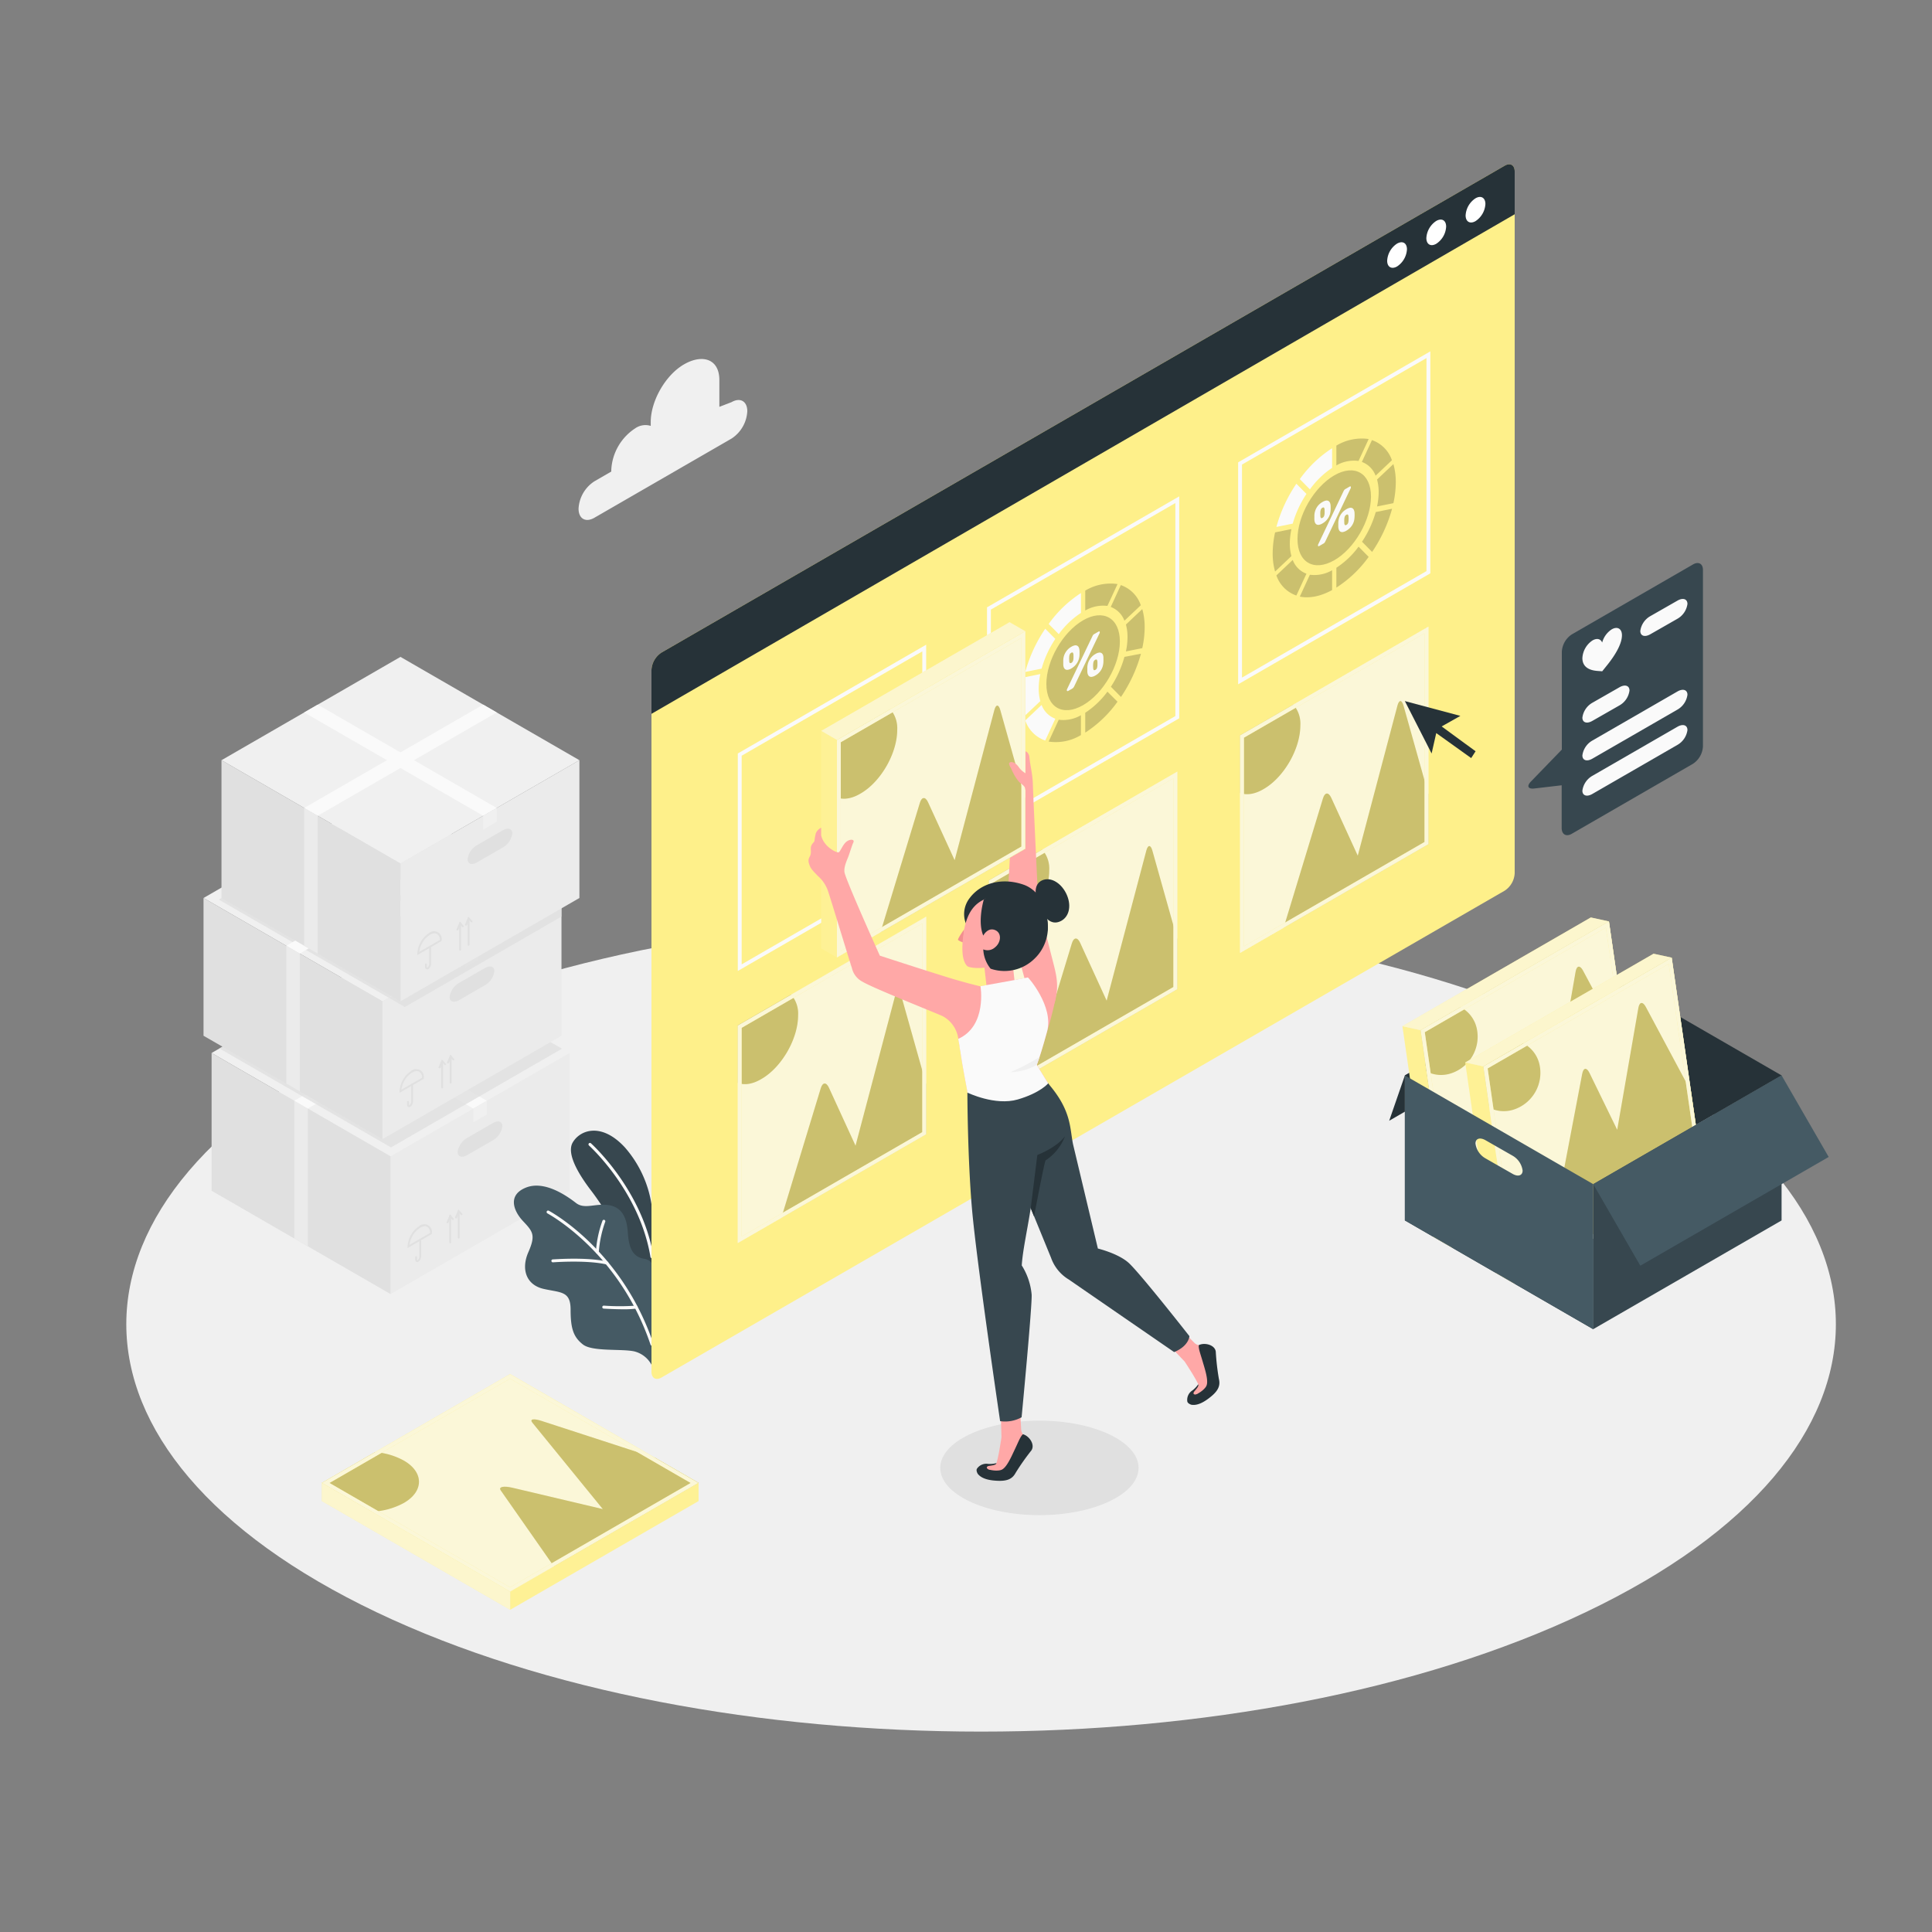 <svg xmlns="http://www.w3.org/2000/svg" viewBox="0 0 500 500">
    <rect x="0" y="0" width="500" height="500" fill="#808080" stroke="none"/>
    <g id="freepik--Floor--inject-1--inject-36">
        <path
            d="M97.48,417.26c86.39,41.17,226.46,41.17,312.85,0s86.39-107.93,0-149.11-226.46-41.17-312.85,0S11.09,376.08,97.48,417.26Z"
            style="fill:#f0f0f0"></path>
    </g>
    <g id="freepik--Shadow--inject-1--inject-36">
        <ellipse cx="269" cy="379.89" rx="25.66" ry="12.23" style="fill:#e0e0e0"></ellipse>
    </g>
    <g id="freepik--Boxes--inject-1--inject-36">
        <g id="freepik--boxes--inject-1--inject-36">
            <polygon points="147.39 272.51 101.08 245.77 54.76 272.51 101.08 299.25 147.39 272.51"
                style="fill:#f0f0f0"></polygon>
            <polygon points="101.08 334.91 147.39 308.17 147.39 272.51 101.08 299.25 101.08 334.91"
                style="fill:#ebebeb"></polygon>
            <path
                d="M108,326.64a.48.48,0,0,1-.26-.07.62.62,0,0,1-.28-.57v-.65a.24.24,0,0,1,.24-.24.23.23,0,0,1,.23.24V326c0,.1,0,.15,0,.16s.07,0,.16,0a1.44,1.44,0,0,0,.44-1.08v-4.22a.23.23,0,0,1,.23-.23.23.23,0,0,1,.24.23V325a1.84,1.84,0,0,1-.67,1.49A.82.82,0,0,1,108,326.64Z"
                style="fill:#e0e0e0"></path>
            <path
                d="M105.48,323v-.41a6.72,6.72,0,0,1,3-5.27,2,2,0,0,1,3.28,1.9v.13Zm4.46-5.63a2.34,2.34,0,0,0-1.18.37,6.23,6.23,0,0,0-2.78,4.42l5.34-3.08a1.77,1.77,0,0,0-.74-1.55A1.22,1.22,0,0,0,109.94,317.32Z"
                style="fill:#e0e0e0"></path>
            <path
                d="M116.51,321.77a.23.23,0,0,1-.23-.23v-6.82a.24.24,0,1,1,.47,0v6.82A.23.23,0,0,1,116.51,321.77Z"
                style="fill:#e0e0e0"></path>
            <path
                d="M115.82,316.56a.2.2,0,0,1-.1,0,.23.23,0,0,1-.12-.31l.85-2,.94,1.09a.24.24,0,0,1,0,.33.24.24,0,0,1-.34,0l-.45-.52-.54,1.26A.24.24,0,0,1,115.82,316.56Z"
                style="fill:#e0e0e0"></path>
            <path
                d="M118.71,320.52a.24.24,0,0,1-.24-.24v-6.81a.24.24,0,0,1,.48,0v6.81A.24.24,0,0,1,118.71,320.52Z"
                style="fill:#e0e0e0"></path>
            <path
                d="M118,315.31l-.1,0a.23.23,0,0,1-.12-.31l.84-2,1,1.08a.25.25,0,0,1,0,.34.25.25,0,0,1-.33,0l-.45-.52-.55,1.26A.22.22,0,0,1,118,315.31Z"
                style="fill:#e0e0e0"></path>
            <polygon points="101.08 334.91 54.76 308.17 54.76 272.51 101.08 299.25 101.08 334.91"
                style="fill:#e0e0e0"></polygon>
            <polygon points="76.17 320.53 79.66 322.55 79.66 286.89 76.17 284.87 76.17 320.53"
                style="fill:#ebebeb"></polygon>
            <path
                d="M127.56,290.65l-6.65,3.83a5,5,0,0,0-2.47,3.66c0,1.23,1.11,1.59,2.47.8l6.65-3.83a5,5,0,0,0,2.46-3.66C130,290.22,128.92,289.86,127.56,290.65Z"
                style="fill:#e0e0e0"></path>
            <polygon points="79.66 286.89 125.98 260.15 122.49 258.13 76.17 284.87 79.66 286.89"
                style="fill:#fafafa"></polygon>
            <polygon points="122.49 286.89 76.17 260.15 79.66 258.13 125.98 284.87 122.49 286.89"
                style="fill:#fafafa"></polygon>
            <g style="opacity:0.8;mix-blend-mode:multiply">
                <polygon points="56.78 271.34 101.19 296.95 145.45 271.4 101.08 245.77 56.78 271.34"
                    style="fill:#e0e0e0"></polygon>
            </g>
            <polygon points="122.49 290.47 122.49 286.89 125.98 284.87 125.98 288.45 122.49 290.47"
                style="fill:#f0f0f0"></polygon>
            <polygon points="145.31 232.4 98.99 205.66 52.67 232.4 98.99 259.14 145.31 232.4"
                style="fill:#f0f0f0"></polygon>
            <g style="opacity:0.8;mix-blend-mode:multiply">
                <polygon points="56.61 232.81 100.6 258.21 145.31 232.4 101.32 207 56.61 232.81"
                    style="fill:#e0e0e0"></polygon>
            </g>
            <polygon points="98.99 294.8 145.31 268.05 145.31 232.4 98.99 259.14 98.99 294.8"
                style="fill:#ebebeb"></polygon>
            <path
                d="M105.9,286.53a.59.59,0,0,1-.26-.07.62.62,0,0,1-.28-.57v-.65a.24.24,0,1,1,.47,0v.65c0,.1,0,.15,0,.16s.07,0,.15-.05a1.38,1.38,0,0,0,.44-1.07v-4.22a.24.24,0,0,1,.48,0v4.22a1.78,1.78,0,0,1-.68,1.48A.68.68,0,0,1,105.9,286.53Z"
                style="fill:#e0e0e0"></path>
            <path
                d="M103.4,282.83v-.41a6.72,6.72,0,0,1,3-5.26,2,2,0,0,1,3.27,1.89v.14Zm4.46-5.63a2.51,2.51,0,0,0-1.19.37A6.27,6.27,0,0,0,103.9,282l5.34-3.08a1.76,1.76,0,0,0-.74-1.55A1.25,1.25,0,0,0,107.86,277.2Z"
                style="fill:#e0e0e0"></path>
            <path
                d="M114.43,281.66a.24.24,0,0,1-.24-.24v-6.81a.24.24,0,1,1,.48,0v6.81A.24.24,0,0,1,114.43,281.66Z"
                style="fill:#e0e0e0"></path>
            <path
                d="M113.74,276.45l-.1,0a.23.23,0,0,1-.12-.31l.84-1.95,1,1.08a.25.25,0,0,1,0,.34.25.25,0,0,1-.33,0l-.45-.52-.55,1.26A.23.23,0,0,1,113.74,276.45Z"
                style="fill:#e0e0e0"></path>
            <path
                d="M116.63,280.41a.24.24,0,0,1-.24-.24v-6.82a.24.24,0,0,1,.48,0v6.82A.24.24,0,0,1,116.63,280.41Z"
                style="fill:#e0e0e0"></path>
            <path
                d="M115.93,275.2l-.09,0a.25.25,0,0,1-.13-.32l.85-1.95.94,1.09a.24.24,0,0,1,0,.34.25.25,0,0,1-.34,0l-.44-.52-.55,1.26A.25.25,0,0,1,115.93,275.2Z"
                style="fill:#e0e0e0"></path>
            <polygon points="98.99 294.8 52.67 268.05 52.67 232.4 98.99 259.14 98.99 294.8"
                style="fill:#e0e0e0"></polygon>
            <polygon points="74.09 280.42 77.58 282.43 77.58 246.78 74.09 244.76 74.09 280.42"
                style="fill:#ebebeb"></polygon>
            <path
                d="M125.47,250.54l-6.64,3.83a5,5,0,0,0-2.47,3.66c0,1.23,1.11,1.59,2.47.8l6.64-3.84a4.91,4.91,0,0,0,2.47-3.65C127.94,250.11,126.84,249.75,125.47,250.54Z"
                style="fill:#e0e0e0"></path>
            <polygon points="77.58 246.78 123.9 220.04 120.41 218.02 74.09 244.76 77.58 246.78"
                style="fill:#fafafa"></polygon>
            <polygon points="120.41 246.78 74.09 220.04 77.58 218.02 123.9 244.76 120.41 246.78"
                style="fill:#fafafa"></polygon>
            <polygon points="120.41 250.36 120.41 246.78 123.9 244.76 123.9 248.34 120.41 250.36"
                style="fill:#f0f0f0"></polygon>
            <g style="opacity:0.8;mix-blend-mode:multiply">
                <polygon points="100.6 258.21 104.77 260.62 145.31 237.21 145.31 232.4 100.6 258.21"
                    style="fill:#e0e0e0"></polygon>
            </g>
            <polygon points="149.95 196.74 103.64 170 57.32 196.74 103.64 223.48 149.95 196.74"
                style="fill:#f0f0f0"></polygon>
            <polygon points="103.64 259.14 149.95 232.4 149.95 196.74 103.64 223.48 103.64 259.14"
                style="fill:#ebebeb"></polygon>
            <path
                d="M110.54,250.87a.43.43,0,0,1-.25-.07.61.61,0,0,1-.29-.57v-.65a.24.24,0,0,1,.48,0v.65c0,.1,0,.15,0,.16s.07,0,.16,0a1.38,1.38,0,0,0,.44-1.07v-4.22a.24.24,0,1,1,.47,0v4.22a1.82,1.82,0,0,1-.67,1.48A.82.82,0,0,1,110.54,250.87Z"
                style="fill:#e0e0e0"></path>
            <path
                d="M108,247.18v-.41a6.75,6.75,0,0,1,3-5.27,2,2,0,0,1,3.28,1.9v.13Zm4.46-5.63a2.34,2.34,0,0,0-1.18.37,6.26,6.26,0,0,0-2.78,4.42l5.34-3.08a1.79,1.79,0,0,0-.73-1.55A1.28,1.28,0,0,0,112.5,241.55Z"
                style="fill:#e0e0e0"></path>
            <path
                d="M119.07,246a.23.23,0,0,1-.23-.24V239a.24.24,0,1,1,.47,0v6.82A.24.24,0,0,1,119.07,246Z"
                style="fill:#e0e0e0"></path>
            <path
                d="M118.38,240.79a.15.15,0,0,1-.09,0,.23.23,0,0,1-.13-.31l.85-2,.94,1.09a.23.23,0,0,1,0,.33.24.24,0,0,1-.34,0l-.45-.52-.54,1.26A.24.24,0,0,1,118.38,240.79Z"
                style="fill:#e0e0e0"></path>
            <path
                d="M121.27,244.75a.23.23,0,0,1-.24-.23V237.7a.24.24,0,0,1,.48,0v6.82A.23.23,0,0,1,121.27,244.75Z"
                style="fill:#e0e0e0"></path>
            <path
                d="M120.58,239.54l-.1,0a.23.23,0,0,1-.12-.31l.84-2,1,1.08a.25.25,0,0,1,0,.34.23.23,0,0,1-.33,0l-.45-.52-.55,1.26A.22.22,0,0,1,120.58,239.54Z"
                style="fill:#e0e0e0"></path>
            <polygon points="103.64 259.14 57.32 232.4 57.32 196.74 103.64 223.48 103.64 259.14"
                style="fill:#e0e0e0"></polygon>
            <polygon points="78.73 244.76 82.22 246.78 82.22 211.12 78.73 209.1 78.73 244.76"
                style="fill:#ebebeb"></polygon>
            <path
                d="M130.12,214.88l-6.65,3.84a4.92,4.92,0,0,0-2.46,3.65c0,1.23,1.1,1.59,2.46.8l6.65-3.83a5,5,0,0,0,2.47-3.66C132.59,214.45,131.48,214.09,130.12,214.88Z"
                style="fill:#e0e0e0"></path>
            <polygon points="82.22 211.12 128.54 184.38 125.05 182.36 78.73 209.1 82.22 211.12"
                style="fill:#fafafa"></polygon>
            <polygon points="125.05 211.12 78.73 184.38 82.22 182.36 128.54 209.1 125.05 211.12"
                style="fill:#fafafa"></polygon>
            <polygon points="125.05 214.7 125.05 211.12 128.54 209.1 128.54 212.68 125.05 214.7"
                style="fill:#f0f0f0"></polygon>
        </g>
    </g>
    <g id="freepik--Window--inject-1--inject-36">
        <g id="freepik--plants--inject-1--inject-36">
            <path
                d="M168.72,328.1V312.46a29.25,29.25,0,0,0-7-15.51c-6.18-6.69-11.72-4.42-13.52-1.24s2.3,9.2,4.92,12.6c3.15,4.08,15.58,23,15.58,31.53Z"
                style="fill:#37474f"></path>
            <path
                d="M168.72,325.63a.39.39,0,0,1-.38-.32c-2.82-17.05-15.8-28.75-15.93-28.87a.39.39,0,0,1,0-.54.38.38,0,0,1,.54,0c.14.11,13.31,12,16.18,29.31a.39.39,0,0,1-.32.44Z"
                style="fill:#fafafa"></path>
            <path
                d="M168.72,328.1s.62-1.88-2.15-2.36-3.83-2.78-4.08-6.64-1.43-6.63-4.9-7.2-6.26,1.18-8.51-.56-8.08-5.93-12.94-4-3.26,6.06-.73,8.74,3.25,3.6,1.32,8-.53,8.46,3.94,9.48,7,.5,7,5.39.74,7.08,3.19,9,10.14,1.06,13.34,1.8a7,7,0,0,1,4.49,3.6Z"
                style="fill:#455a64"></path>
            <path
                d="M168.72,348.27a.38.38,0,0,1-.36-.26c-8.13-24.12-26.52-33.87-26.71-34a.39.39,0,0,1,.36-.69c.18.1,18.84,10,27.07,34.41a.37.37,0,0,1-.24.48A.25.25,0,0,1,168.72,348.27Z"
                style="fill:#fafafa"></path>
            <path
                d="M157.06,327.24H157c-5.31-1.21-13.8-.55-13.89-.55a.38.38,0,0,1-.41-.35.37.37,0,0,1,.35-.41c.36,0,8.7-.67,14.12.57a.38.38,0,0,1-.09.75Z"
                style="fill:#fafafa"></path>
            <path
                d="M161.39,338.84c-2.43,0-5-.16-5.16-.17a.39.39,0,0,1-.36-.41.38.38,0,0,1,.41-.36,59.12,59.12,0,0,0,8.3,0,.38.38,0,0,1,.43.32.38.38,0,0,1-.32.44A23.67,23.67,0,0,1,161.39,338.84Z"
                style="fill:#fafafa"></path>
            <path
                d="M154.57,324.41h0a.39.39,0,0,1-.36-.41,29.09,29.09,0,0,1,1.71-8.08.38.38,0,0,1,.49-.21.37.37,0,0,1,.22.49,29.3,29.3,0,0,0-1.66,7.85A.38.38,0,0,1,154.57,324.41Z"
                style="fill:#fafafa"></path>
        </g>
        <g id="freepik--window--inject-1--inject-36">
            <path
                d="M168.6,173.36V355c0,1.66,1.16,2.33,2.6,1.5l218.22-126A5.74,5.74,0,0,0,392,226V44.38c0-1.66-1.16-2.33-2.59-1.5l-218.22,126A5.74,5.74,0,0,0,168.6,173.36Z"
                style="fill:#FEF08A"></path>
            <path
                d="M389.42,42.88l-218.22,126a5.74,5.74,0,0,0-2.6,4.5v11.36L392,55.45V44.38C392,42.72,390.85,42.05,389.42,42.88Z"
                style="fill:#263238"></path>
            <path
                d="M361.55,63.05A5.63,5.63,0,0,0,359,67.48c0,1.63,1.14,2.29,2.56,1.48a5.69,5.69,0,0,0,2.56-4.44C364.11,62.89,363,62.23,361.55,63.05Z"
                style="fill:#fff"></path>
            <path
                d="M371.7,57.18a5.67,5.67,0,0,0-2.56,4.43c0,1.64,1.15,2.3,2.56,1.48a5.63,5.63,0,0,0,2.56-4.43C374.26,57,373.12,56.37,371.7,57.18Z"
                style="fill:#fff"></path>
            <path
                d="M381.86,51.32a5.67,5.67,0,0,0-2.56,4.43c0,1.63,1.15,2.3,2.56,1.48a5.67,5.67,0,0,0,2.56-4.43C384.42,51.16,383.27,50.5,381.86,51.32Z"
                style="fill:#fff"></path>
        </g>
        <path
            d="M238.69,168.58v54l-46.75,27v-54l46.75-27m1-1.73L190.94,195v56.29l48.75-28.15V166.85Z"
            style="fill:#fafafa"></path>
        <g id="freepik--images--inject-1--inject-36">
            <path d="M255.44,214.62V157.18l49.74-28.72V185.9Zm1-56.86v55.13l47.74-27.57V130.19Z"
                style="fill:#fafafa"></path>
            <path
                d="M286.6,156.81l2.62-5.66a12.76,12.76,0,0,0-8.36,1.7V158A9.24,9.24,0,0,1,286.6,156.81Z"
                style="fill:#FEF08A"></path>
            <path d="M291,160.64l4.24-4a8.37,8.37,0,0,0-5.17-5.22l-2.61,5.66A6,6,0,0,1,291,160.64Z"
                style="fill:#FEF08A"></path>
            <path
                d="M274,186.27l-2.61,5.65a12.58,12.58,0,0,0,8.35-1.68V185.1A9.08,9.08,0,0,1,274,186.27Z"
                style="fill:#FEF08A"></path>
            <path
                d="M287.5,177.73l2.61,2.64a38,38,0,0,0,5.17-11.19L291,170A27.28,27.28,0,0,1,287.5,177.73Z"
                style="fill:#FEF08A"></path>
            <path
                d="M280.86,184.46v5.14a30.77,30.77,0,0,0,8.35-8L286.6,179A22.24,22.24,0,0,1,280.86,184.46Z"
                style="fill:#FEF08A"></path>
            <path
                d="M295.62,157.63l-4.23,4a12.31,12.31,0,0,1,.41,3.24,18.5,18.5,0,0,1-.41,3.72l4.23-.85a25.7,25.7,0,0,0,.62-5.43A16.9,16.9,0,0,0,295.62,157.63Z"
                style="fill:#FEF08A"></path>
            <g style="opacity:0.2">
                <path
                    d="M286.6,156.81l2.62-5.66a12.76,12.76,0,0,0-8.36,1.7V158A9.24,9.24,0,0,1,286.6,156.81Z"></path>
                <path
                    d="M291,160.64l4.24-4a8.37,8.37,0,0,0-5.17-5.22l-2.61,5.66A6,6,0,0,1,291,160.64Z"></path>
                <path
                    d="M274,186.27l-2.61,5.65a12.58,12.58,0,0,0,8.35-1.68V185.1A9.08,9.08,0,0,1,274,186.27Z"></path>
                <path
                    d="M287.5,177.73l2.61,2.64a38,38,0,0,0,5.17-11.19L291,170A27.28,27.28,0,0,1,287.5,177.73Z"></path>
                <path
                    d="M280.86,184.46v5.14a30.77,30.77,0,0,0,8.35-8L286.6,179A22.24,22.24,0,0,1,280.86,184.46Z"></path>
                <path
                    d="M295.62,157.63l-4.23,4a12.31,12.31,0,0,1,.41,3.24,18.5,18.5,0,0,1-.41,3.72l4.23-.85a25.7,25.7,0,0,0,.62-5.43A16.9,16.9,0,0,0,295.62,157.63Z"></path>
            </g>
            <path
                d="M279.75,158.62v-5.14a30.62,30.62,0,0,0-8.35,8l2.61,2.64A22.06,22.06,0,0,1,279.75,158.62Z"
                style="fill:#fafafa"></path>
            <path
                d="M273.12,165.35l-2.61-2.64a37.66,37.66,0,0,0-5.17,11.18l4.23-.85A27.06,27.06,0,0,1,273.12,165.35Z"
                style="fill:#fafafa"></path>
            <path
                d="M268.81,178.17a18.61,18.61,0,0,1,.42-3.72l-4.23.86a25.69,25.69,0,0,0-.62,5.42,17,17,0,0,0,.62,4.72l4.23-4A12.37,12.37,0,0,1,268.81,178.17Z"
                style="fill:#fafafa"></path>
            <path
                d="M269.57,182.44l-4.23,4a8.33,8.33,0,0,0,5.17,5.21l2.61-5.65A6,6,0,0,1,269.57,182.44Z"
                style="fill:#fafafa"></path>
            <path
                d="M270.8,177c0-6.07,4.26-13.44,9.51-16.47s9.51-.58,9.51,5.49-4.26,13.44-9.51,16.47S270.8,183.09,270.8,177Z"
                style="fill:#FEF08A"></path>
            <path
                d="M270.8,177c0-6.07,4.26-13.44,9.51-16.47s9.51-.58,9.51,5.49-4.26,13.44-9.51,16.47S270.8,183.09,270.8,177Z"
                style="opacity:0.2"></path>
            <path
                d="M279.37,168.41a11.41,11.41,0,0,1,0,1.17,4.39,4.39,0,0,1-.16.95,3.48,3.48,0,0,1-.39.92,4.19,4.19,0,0,1-1.55,1.54,2.5,2.5,0,0,1-.91.35.94.94,0,0,1-.64-.1,1,1,0,0,1-.39-.47,2.31,2.31,0,0,1-.16-.76q0-.3,0-.57c0-.18,0-.38,0-.61a4.6,4.6,0,0,1,.16-1,4,4,0,0,1,.39-.91,4.21,4.21,0,0,1,.64-.85,4.27,4.27,0,0,1,.91-.69,2.67,2.67,0,0,1,.91-.36,1,1,0,0,1,.64.11,1,1,0,0,1,.39.47A2.6,2.6,0,0,1,279.37,168.41Zm3.34-3.75a1.69,1.69,0,0,1,.19-.33.89.89,0,0,1,.29-.24l1.1-.63a.24.24,0,0,1,.23-.05c.06,0,.09.08.09.17a.31.31,0,0,1,0,.08.56.56,0,0,1,0,.12L278,177.63a2,2,0,0,1-.2.32,1,1,0,0,1-.28.25l-1.1.63a.27.27,0,0,1-.23,0c-.06,0-.09-.08-.09-.17s0-.05,0-.09,0-.07,0-.11Zm-6,6.37a1,1,0,0,0,.14.53c.07.09.21.07.41,0a.92.92,0,0,0,.4-.43,2.08,2.08,0,0,0,.15-.69,8.68,8.68,0,0,0,0-1,.94.94,0,0,0-.15-.52c-.07-.09-.21-.08-.4,0a.89.89,0,0,0-.41.43,2.1,2.1,0,0,0-.14.69A5.68,5.68,0,0,0,276.72,171Zm8.85-.8a11.61,11.61,0,0,1,0,1.18,5.11,5.11,0,0,1-.15.94,4,4,0,0,1-1,1.76,4,4,0,0,1-.91.7,2.5,2.5,0,0,1-.91.35.89.89,0,0,1-.64-.1,1,1,0,0,1-.39-.47,2.31,2.31,0,0,1-.16-.76c0-.2,0-.39,0-.56s0-.39,0-.62a4.4,4.4,0,0,1,.16-.94,4.1,4.1,0,0,1,.39-.92,3.9,3.9,0,0,1,.64-.84,4,4,0,0,1,.91-.7,2.5,2.5,0,0,1,.91-.35.89.89,0,0,1,.64.1,1,1,0,0,1,.39.47A2.31,2.31,0,0,1,285.57,170.23Zm-2.65,2.63a1.05,1.05,0,0,0,.14.52c.08.09.21.08.41,0a.94.94,0,0,0,.41-.43,2.39,2.39,0,0,0,.14-.69,8.68,8.68,0,0,0,0-1,1.05,1.05,0,0,0-.14-.52c-.08-.09-.21-.08-.41,0a.94.94,0,0,0-.41.43,2.39,2.39,0,0,0-.14.69A5.79,5.79,0,0,0,282.92,172.86Z"
                style="fill:#fafafa"></path>
            <path d="M320.43,177.1V119.65l49.74-28.72v57.45Zm1-56.87v55.13l47.74-27.56V92.67Z"
                style="fill:#fafafa"></path>
            <path
                d="M344.75,121.09V116a30.62,30.62,0,0,0-8.36,8l2.62,2.65A22,22,0,0,1,344.75,121.09Z"
                style="fill:#fafafa"></path>
            <path
                d="M338.11,127.83l-2.61-2.64a37.54,37.54,0,0,0-5.17,11.18l4.23-.86A27.41,27.41,0,0,1,338.11,127.83Z"
                style="fill:#fafafa"></path>
            <path
                d="M351.59,119.29l2.62-5.67a12.76,12.76,0,0,0-8.36,1.7v5.13A9.11,9.11,0,0,1,351.59,119.29Z"
                style="fill:#FEF08A"></path>
            <path d="M356,123.11l4.23-4a8.35,8.35,0,0,0-5.17-5.21l-2.61,5.65A6,6,0,0,1,356,123.11Z"
                style="fill:#FEF08A"></path>
            <path
                d="M339,148.74l-2.61,5.66c2.4.49,5.27,0,8.36-1.69v-5.13A9.11,9.11,0,0,1,339,148.74Z"
                style="fill:#FEF08A"></path>
            <path
                d="M360.61,120.1l-4.23,4a12.37,12.37,0,0,1,.42,3.25,18.61,18.61,0,0,1-.42,3.72l4.23-.85a25.78,25.78,0,0,0,.62-5.43A17,17,0,0,0,360.61,120.1Z"
                style="fill:#FEF08A"></path>
            <path
                d="M352.49,140.2l2.61,2.64a37.66,37.66,0,0,0,5.17-11.18l-4.23.86A27.41,27.41,0,0,1,352.49,140.2Z"
                style="fill:#FEF08A"></path>
            <path
                d="M333.8,140.65a18.53,18.53,0,0,1,.42-3.72l-4.23.85a25.78,25.78,0,0,0-.62,5.43,16.9,16.9,0,0,0,.62,4.71l4.23-4A12.43,12.43,0,0,1,333.8,140.65Z"
                style="fill:#FEF08A"></path>
            <path
                d="M334.56,144.91l-4.23,4a8.35,8.35,0,0,0,5.17,5.21l2.61-5.65A6,6,0,0,1,334.56,144.91Z"
                style="fill:#FEF08A"></path>
            <path
                d="M345.85,146.94v5.13a30.62,30.62,0,0,0,8.36-7.95l-2.61-2.65A22.15,22.15,0,0,1,345.85,146.94Z"
                style="fill:#FEF08A"></path>
            <g style="opacity:0.2">
                <path
                    d="M351.59,119.29l2.62-5.67a12.76,12.76,0,0,0-8.36,1.7v5.13A9.11,9.11,0,0,1,351.59,119.29Z"></path>
                <path
                    d="M356,123.11l4.23-4a8.35,8.35,0,0,0-5.17-5.21l-2.61,5.65A6,6,0,0,1,356,123.11Z"></path>
                <path
                    d="M339,148.74l-2.61,5.66c2.4.49,5.27,0,8.36-1.69v-5.13A9.11,9.11,0,0,1,339,148.74Z"></path>
                <path
                    d="M360.61,120.1l-4.23,4a12.37,12.37,0,0,1,.42,3.25,18.61,18.61,0,0,1-.42,3.72l4.23-.85a25.78,25.78,0,0,0,.62-5.43A17,17,0,0,0,360.61,120.1Z"></path>
                <path
                    d="M352.49,140.2l2.61,2.64a37.66,37.66,0,0,0,5.17-11.18l-4.23.86A27.41,27.41,0,0,1,352.49,140.2Z"></path>
                <path
                    d="M333.8,140.65a18.53,18.53,0,0,1,.42-3.72l-4.23.85a25.78,25.78,0,0,0-.62,5.43,16.9,16.9,0,0,0,.62,4.71l4.23-4A12.43,12.43,0,0,1,333.8,140.65Z"></path>
                <path
                    d="M334.56,144.91l-4.23,4a8.35,8.35,0,0,0,5.17,5.21l2.61-5.65A6,6,0,0,1,334.56,144.91Z"></path>
                <path
                    d="M345.85,146.94v5.13a30.62,30.62,0,0,0,8.36-7.95l-2.61-2.65A22.15,22.15,0,0,1,345.85,146.94Z"></path>
            </g>
            <path
                d="M335.79,139.5c0-6.06,4.26-13.43,9.51-16.47s9.51-.57,9.51,5.49S350.55,142,345.3,145,335.79,145.57,335.79,139.5Z"
                style="fill:#FEF08A"></path>
            <path
                d="M335.79,139.5c0-6.06,4.26-13.43,9.51-16.47s9.51-.57,9.51,5.49S350.55,142,345.3,145,335.79,145.57,335.79,139.5Z"
                style="opacity:0.2"></path>
            <path
                d="M344.36,130.89a11.41,11.41,0,0,1,0,1.17,5.21,5.21,0,0,1-.15.95,4.23,4.23,0,0,1-.39.91,4.36,4.36,0,0,1-.65.85,4.27,4.27,0,0,1-.91.69,2.75,2.75,0,0,1-.91.36,1,1,0,0,1-.64-.1,1,1,0,0,1-.39-.47,2.38,2.38,0,0,1-.16-.77,5.4,5.4,0,0,1,0-.56c0-.18,0-.38,0-.61a4.49,4.49,0,0,1,.16-.95,4.3,4.3,0,0,1,.39-.92,3.9,3.9,0,0,1,.64-.84,4.27,4.27,0,0,1,.91-.69,2.75,2.75,0,0,1,.91-.36,1,1,0,0,1,.64.1,1,1,0,0,1,.39.47A2.38,2.38,0,0,1,344.36,130.89Zm3.34-3.75a2.41,2.41,0,0,1,.19-.33,1,1,0,0,1,.29-.24l1.1-.64a.31.31,0,0,1,.23-.05c.06,0,.09.08.09.18s0,0,0,.08a.61.61,0,0,1,0,.12l-6.6,13.84a2.41,2.41,0,0,1-.19.33.89.89,0,0,1-.29.24l-1.1.64a.3.3,0,0,1-.23.05c-.06,0-.09-.08-.09-.18a.31.31,0,0,1,0-.08.56.56,0,0,1,0-.12Zm-6,6.37a1,1,0,0,0,.14.52c.08.09.21.08.41,0a1,1,0,0,0,.41-.44,2.32,2.32,0,0,0,.14-.68,8.67,8.67,0,0,0,0-1,1,1,0,0,0-.14-.52c-.08-.09-.21-.08-.41,0a1,1,0,0,0-.41.44,2.32,2.32,0,0,0-.14.68A8.67,8.67,0,0,0,341.71,133.51Zm8.85-.8a7.62,7.62,0,0,1,0,1.17,5.08,5.08,0,0,1-.15,1,4.53,4.53,0,0,1-.39.92,4,4,0,0,1-.65.84,4.66,4.66,0,0,1-.91.7,2.62,2.62,0,0,1-.91.35.94.94,0,0,1-.64-.1,1,1,0,0,1-.39-.47,2.68,2.68,0,0,1-.16-.76c0-.2,0-.39,0-.57s0-.38,0-.61a5.24,5.24,0,0,1,.16-.95,4.3,4.3,0,0,1,.39-.92,4.45,4.45,0,0,1,.64-.84,4.54,4.54,0,0,1,.91-.69,2.75,2.75,0,0,1,.91-.36,1,1,0,0,1,.64.1,1,1,0,0,1,.39.47A2.44,2.44,0,0,1,350.56,132.71Zm-2.65,2.62a1,1,0,0,0,.14.52c.08.09.22.08.41,0a.91.91,0,0,0,.41-.44,2,2,0,0,0,.14-.68,5.79,5.79,0,0,0,0-1,.93.93,0,0,0-.14-.52c-.08-.09-.21-.08-.41,0a1,1,0,0,0-.41.44,2.39,2.39,0,0,0-.14.68A8.67,8.67,0,0,0,347.91,135.33Z"
                style="fill:#fafafa"></path>
            <polygon points="190.94 265.37 190.94 321.66 239.69 293.51 239.69 237.23 190.94 265.37"
                style="fill:#FEF08A"></polygon>
            <polygon points="190.94 265.37 190.94 321.66 239.69 293.51 239.69 237.23 190.94 265.37"
                style="fill:#fafafa;opacity:0.7"></polygon>
            <path
                d="M190.94,280.25c1.65.64,3.78.38,6.1-1,5.25-3,9.51-10.41,9.51-16.47a7.48,7.48,0,0,0-1.83-5.4l-13.78,7.95Z"
                style="fill:#FEF08A"></path>
            <path
                d="M212.41,281.64c.48-1.58,1.43-1.65,2.12-.14l6.88,15,10.25-38.81c.43-1.6,1.14-1.61,1.58,0l6.45,22.91v12.92l-37.47,21.64Z"
                style="fill:#FEF08A"></path>
            <g style="opacity:0.2">
                <path
                    d="M190.94,280.25c1.65.64,3.78.38,6.1-1,5.25-3,9.51-10.41,9.51-16.47a7.48,7.48,0,0,0-1.83-5.4l-13.78,7.95Z"></path>
                <path
                    d="M212.41,281.64c.48-1.58,1.43-1.65,2.12-.14l6.88,15,10.25-38.81c.43-1.6,1.14-1.61,1.58,0l6.45,22.91v12.92l-37.47,21.64Z"></path>
            </g>
            <path
                d="M238.69,239v54l-46.75,27V266l46.75-27m1-1.73-48.75,28.14v56.29l48.75-28.15V237.23Z"
                style="fill:#FEF08A"></path>
            <path
                d="M238.69,239v54l-46.75,27V266l46.75-27m1-1.73-48.75,28.14v56.29l48.75-28.15V237.23Z"
                style="fill:#fafafa;opacity:0.7"></path>
            <polygon points="255.94 227.85 255.94 284.13 304.68 255.99 304.68 199.71 255.94 227.85"
                style="fill:#FEF08A"></polygon>
            <polygon points="255.94 227.85 255.94 284.13 304.68 255.99 304.68 199.71 255.94 227.85"
                style="fill:#fafafa;opacity:0.7"></polygon>
            <path
                d="M255.94,242.73c1.65.64,3.77.37,6.09-1,5.25-3,9.51-10.41,9.51-16.48a7.47,7.47,0,0,0-1.83-5.39l-13.77,7.95Z"
                style="fill:#FEF08A"></path>
            <path
                d="M277.4,244.12c.49-1.59,1.44-1.65,2.13-.15l6.87,15,10.26-38.81c.42-1.6,1.13-1.61,1.58,0l6.44,22.9V256l-37.47,21.63Z"
                style="fill:#FEF08A"></path>
            <g style="opacity:0.2">
                <path
                    d="M255.94,242.73c1.65.64,3.77.37,6.09-1,5.25-3,9.51-10.41,9.51-16.48a7.47,7.47,0,0,0-1.83-5.39l-13.77,7.95Z"></path>
                <path
                    d="M277.4,244.12c.49-1.59,1.44-1.65,2.13-.15l6.87,15,10.26-38.81c.42-1.6,1.13-1.61,1.58,0l6.44,22.9V256l-37.47,21.63Z"></path>
            </g>
            <path
                d="M303.68,201.44v54l-46.74,27v-54l46.74-27m1-1.74-48.74,28.15v56.28L304.68,256V199.7Z"
                style="fill:#FEF08A"></path>
            <path
                d="M303.68,201.44v54l-46.74,27v-54l46.74-27m1-1.74-48.74,28.15v56.28L304.68,256V199.7Z"
                style="fill:#fafafa;opacity:0.7"></path>
            <polygon points="320.93 190.32 320.93 246.61 369.67 218.47 369.67 162.18 320.93 190.32"
                style="fill:#FEF08A"></polygon>
            <polygon points="320.93 190.32 320.93 246.61 369.67 218.47 369.67 162.18 320.93 190.32"
                style="fill:#fafafa;opacity:0.7"></polygon>
            <path
                d="M320.93,205.21c1.65.64,3.77.37,6.09-1,5.25-3,9.51-10.4,9.51-16.47a7.5,7.5,0,0,0-1.83-5.4l-13.77,7.95Z"
                style="fill:#FEF08A"></path>
            <path
                d="M342.39,206.59c.49-1.58,1.44-1.64,2.13-.14l6.87,15,10.26-38.82c.42-1.6,1.13-1.6,1.58,0l6.44,22.91v12.93L332.2,240.1Z"
                style="fill:#FEF08A"></path>
            <g style="opacity:0.2">
                <path
                    d="M320.93,205.21c1.65.64,3.77.37,6.09-1,5.25-3,9.51-10.4,9.51-16.47a7.5,7.5,0,0,0-1.83-5.4l-13.77,7.95Z"></path>
                <path
                    d="M342.39,206.59c.49-1.58,1.44-1.64,2.13-.14l6.87,15,10.26-38.82c.42-1.6,1.13-1.6,1.58,0l6.44,22.91v12.93L332.2,240.1Z"></path>
            </g>
            <path
                d="M368.67,163.91v54l-46.74,27v-54l46.74-27m1-1.73-48.74,28.14v56.29l48.74-28.14V162.18Z"
                style="fill:#FEF08A"></path>
            <path
                d="M368.67,163.91v54l-46.74,27v-54l46.74-27m1-1.73-48.74,28.14v56.29l48.74-28.14V162.18Z"
                style="fill:#fafafa;opacity:0.7"></path>
        </g>
        <g id="freepik--seleccion--inject-1--inject-36">
            <polygon
                points="363.58 181.44 377.94 185.27 373.1 188 381.88 194.43 380.74 196.19 371.7 189.72 370.5 195 363.58 181.44"
                style="fill:#263238"></polygon>
        </g>
    </g>
    <g id="freepik--speech-bubble--inject-1--inject-36">
        <g id="freepik--coments--inject-1--inject-36">
            <path
                d="M438.16,146.07l-31.36,18.1a5.74,5.74,0,0,0-2.6,4.5V194l-8,8.26c-1.15,1.19-.75,2,.89,1.8l7.07-.83v11.06c0,1.65,1.16,2.33,2.6,1.5l31.36-18.11a5.73,5.73,0,0,0,2.6-4.5V147.57C440.76,145.91,439.6,145.24,438.16,146.07Z"
                style="fill:#37474f"></path>
            <path
                d="M414.65,173.73l-1.32-.1c-1.74-.14-3.81-.83-3.81-3.32a5.86,5.86,0,0,1,2.64-4.58c1.14-.65,2.11-.38,2.48.56a5.91,5.91,0,0,1,2.48-3.42c1.46-.84,2.64-.16,2.64,1.53,0,2.44-2.06,5.53-3.79,7.69Z"
                style="fill:#fafafa"></path>
            <path
                d="M427.11,159.45l7-4c1.43-.83,2.6-.45,2.6.85a5.22,5.22,0,0,1-2.6,3.84l-7,4c-1.44.83-2.6.45-2.6-.85A5.19,5.19,0,0,1,427.11,159.45Z"
                style="fill:#fafafa"></path>
            <path
                d="M412.11,181.87l7-4c1.44-.83,2.6-.45,2.6.84a5.19,5.19,0,0,1-2.6,3.85l-7,4c-1.43.83-2.59.45-2.59-.84A5.21,5.21,0,0,1,412.11,181.87Z"
                style="fill:#fafafa"></path>
            <path
                d="M412.11,191.65l22-12.69c1.43-.83,2.6-.45,2.6.84a5.22,5.22,0,0,1-2.6,3.85l-22,12.69c-1.43.83-2.59.45-2.59-.84A5.21,5.21,0,0,1,412.11,191.65Z"
                style="fill:#fafafa"></path>
            <path
                d="M412.11,200.78l22-12.69c1.43-.83,2.6-.45,2.6.85a5.22,5.22,0,0,1-2.6,3.84l-22,12.69c-1.43.83-2.59.45-2.59-.84A5.21,5.21,0,0,1,412.11,200.78Z"
                style="fill:#fafafa"></path>
        </g>
    </g>
    <g id="freepik--Picture--inject-1--inject-36">
        <g id="freepik--image--inject-1--inject-36">
            <polygon points="83.3 383.78 132.04 411.92 180.79 383.78 132.04 355.63 83.3 383.78"
                style="fill:#FEF08A"></polygon>
            <polygon points="83.3 383.78 132.04 411.92 180.79 383.78 132.04 355.63 83.3 383.78"
                style="fill:#fafafa;opacity:0.7"></polygon>
            <path
                d="M96.19,391.22a18.83,18.83,0,0,0,8.3-2.24c5.25-3,5.25-8,0-11a18.17,18.17,0,0,0-7.42-2.17L83.3,383.78Z"
                style="fill:#FEF08A"></path>
            <path
                d="M129.59,385.72c-.65-.94.72-1.24,3.06-.69L156,390.55l-18.23-22.37c-.75-.92.3-1.13,2.36-.46l29.51,9.6,11.19,6.46-37.47,21.63Z"
                style="fill:#FEF08A"></path>
            <g style="opacity:0.2">
                <path
                    d="M96.19,391.22a18.83,18.83,0,0,0,8.3-2.24c5.25-3,5.25-8,0-11a18.17,18.17,0,0,0-7.42-2.17L83.3,383.78Z"></path>
                <path
                    d="M129.59,385.72c-.65-.94.72-1.24,3.06-.69L156,390.55l-18.23-22.37c-.75-.92.3-1.13,2.36-.46l29.51,9.6,11.19,6.46-37.47,21.63Z"></path>
            </g>
            <path
                d="M132,356.79l46.75,27-46.75,27-46.74-27,46.74-27m0-1.15L83.3,383.78,132,411.92l48.75-28.14L132,355.64Z"
                style="fill:#FEF08A"></path>
            <path
                d="M132,356.79l46.75,27-46.75,27-46.74-27,46.74-27m0-1.15L83.3,383.78,132,411.92l48.75-28.14L132,355.64Z"
                style="fill:#fafafa;opacity:0.7"></path>
            <polygon points="83.3 383.78 83.3 388.47 132.04 416.61 132.04 411.92 83.3 383.78"
                style="fill:#FEF08A"></polygon>
            <polygon points="83.3 383.78 83.3 388.47 132.04 416.61 132.04 411.92 83.3 383.78"
                style="fill:#fafafa;opacity:0.6"></polygon>
            <polygon points="180.79 383.78 132.04 411.92 132.04 416.61 180.79 388.47 180.79 383.78"
                style="fill:#FEF08A"></polygon>
            <polygon points="180.79 383.78 132.04 411.92 132.04 416.61 180.79 388.47 180.79 383.78"
                style="fill:#fafafa;opacity:0.1"></polygon>
        </g>
    </g>
    <g id="freepik--Box--inject-1--inject-36">
        <g id="freepik--open-box--inject-1--inject-36">
            <polygon points="461.07 278.32 412.32 250.18 363.58 278.32 412.32 306.46 461.07 278.32"
                style="fill:#263238"></polygon>
            <polygon points="412.32 250.18 363.58 278.32 363.58 315.84 412.32 343.99 412.32 250.18"
                style="fill:#263238"></polygon>
            <polygon points="375.77 322.88 367.65 266.6 416.39 238.46 424.52 294.74 375.77 322.88"
                style="fill:#FEF08A"></polygon>
            <polygon points="375.77 322.88 367.65 266.6 416.39 238.46 424.52 294.74 375.77 322.88"
                style="fill:#fafafa;opacity:0.7"></polygon>
            <polygon points="367.65 266.6 362.95 265.58 370.81 320.02 375.77 322.88 367.65 266.6"
                style="fill:#FEF08A"></polygon>
            <polygon points="367.65 266.6 362.95 265.58 370.81 320.02 375.77 322.88 367.65 266.6"
                style="fill:#fafafa;opacity:0.1"></polygon>
            <polygon points="411.7 237.44 416.39 238.46 367.65 266.6 362.95 265.58 411.7 237.44"
                style="fill:#FEF08A"></polygon>
            <polygon points="411.7 237.44 416.39 238.46 367.65 266.6 362.95 265.58 411.7 237.44"
                style="fill:#fafafa;opacity:0.6"></polygon>
            <path
                d="M382.19,266.18a8.19,8.19,0,0,0-4.21-5.54l-10.33,6,1.54,10.66a8.27,8.27,0,0,0,6.38.47A10,10,0,0,0,382.19,266.18Z"
                style="fill:#FEF08A"></path>
            <path
                d="M382.19,266.18a8.19,8.19,0,0,0-4.21-5.54l-10.33,6,1.54,10.66a8.27,8.27,0,0,0,6.38.47A10,10,0,0,0,382.19,266.18Z"
                style="opacity:0.2"></path>
            <path
                d="M393.22,268.53c.31-1.63,1.15-1.74,1.88-.25L402.28,283l5.48-31.51c.28-1.63,1.14-1.77,1.92-.31l11.71,21.89,3.13,21.65L383.9,318.19C383.82,317.75,391.11,279.55,393.22,268.53Z"
                style="fill:#FEF08A"></path>
            <path
                d="M393.22,268.53c.31-1.63,1.15-1.74,1.88-.25L402.28,283l5.48-31.51c.28-1.63,1.14-1.77,1.92-.31l11.71,21.89,3.13,21.65L383.9,318.19C383.82,317.75,391.11,279.55,393.22,268.53Z"
                style="opacity:0.2"></path>
            <path
                d="M415.61,240.06l7.82,54.15-46.88,27.07-7.82-54.15,46.88-27.07m.78-1.6L367.65,266.6l8.12,56.28,48.75-28.14-8.13-56.28Z"
                style="fill:#FEF08A"></path>
            <path
                d="M415.61,240.06l7.82,54.15-46.88,27.07-7.82-54.15,46.88-27.07m.78-1.6L367.65,266.6l8.12,56.28,48.75-28.14-8.13-56.28Z"
                style="fill:#fafafa;opacity:0.7"></path>
            <polygon points="392.02 332.26 383.89 275.98 432.64 247.84 440.76 304.12 392.02 332.26"
                style="fill:#FEF08A"></polygon>
            <polygon points="392.02 332.26 383.89 275.98 432.64 247.84 440.76 304.12 392.02 332.26"
                style="fill:#fafafa;opacity:0.7"></polygon>
            <polygon points="383.89 275.98 379.2 274.96 387.06 329.4 392.02 332.26 383.89 275.98"
                style="fill:#FEF08A"></polygon>
            <polygon points="383.89 275.98 379.2 274.96 387.06 329.4 392.02 332.26 383.89 275.98"
                style="fill:#fafafa;opacity:0.1"></polygon>
            <polygon points="427.94 246.82 432.64 247.84 383.89 275.98 379.2 274.96 427.94 246.82"
                style="fill:#FEF08A"></polygon>
            <polygon points="427.94 246.82 432.64 247.84 383.89 275.98 379.2 274.96 427.94 246.82"
                style="fill:#fafafa;opacity:0.6"></polygon>
            <path
                d="M398.43,275.56a8.18,8.18,0,0,0-4.21-5.55l-10.33,6,1.54,10.66a8.27,8.27,0,0,0,6.38.47A10,10,0,0,0,398.43,275.56Z"
                style="fill:#FEF08A"></path>
            <path
                d="M398.43,275.56a8.18,8.18,0,0,0-4.21-5.55l-10.33,6,1.54,10.66a8.27,8.27,0,0,0,6.38.47A10,10,0,0,0,398.43,275.56Z"
                style="opacity:0.2"></path>
            <path
                d="M409.47,277.91c.31-1.63,1.15-1.74,1.88-.25l7.18,14.73,5.47-31.5c.28-1.64,1.15-1.77,1.93-.31l11.71,21.89,3.12,21.65-40.62,23.45C400.06,327.13,407.36,288.93,409.47,277.91Z"
                style="fill:#FEF08A"></path>
            <path
                d="M409.47,277.91c.31-1.63,1.15-1.74,1.88-.25l7.18,14.73,5.47-31.5c.28-1.64,1.15-1.77,1.93-.31l11.71,21.89,3.12,21.65-40.62,23.45C400.06,327.13,407.36,288.93,409.47,277.91Z"
                style="opacity:0.2"></path>
            <path
                d="M431.86,249.44l7.82,54.15L392.8,330.66,385,276.51l46.88-27.07m.78-1.6L383.89,276,392,332.26l48.74-28.14-8.12-56.28Z"
                style="fill:#FEF08A"></path>
            <path
                d="M431.86,249.44l7.82,54.15L392.8,330.66,385,276.51l46.88-27.07m.78-1.6L383.89,276,392,332.26l48.74-28.14-8.12-56.28Z"
                style="fill:#fafafa;opacity:0.7"></path>
            <polygon points="412.32 343.99 461.07 315.85 461.07 278.32 412.32 306.46 412.32 343.99"
                style="fill:#37474f"></polygon>
            <path
                d="M412.33,306.46l-48.75-28.14v37.52L412.33,344Zm-20.88-2.67-7-4a5.19,5.19,0,0,1-2.6-3.85c0-1.3,1.16-1.67,2.6-.85l7,4a5.22,5.22,0,0,1,2.6,3.85C394.05,304.24,392.88,304.62,391.45,303.79Z"
                style="fill:#455a64"></path>
            <rect x="414.65" y="290.76" width="56.29" height="24.37"
                transform="translate(-92.15 261.98) rotate(-30)" style="fill:#455a64"></rect>
            <polygon points="363.58 287.7 359.52 290.05 363.58 278.32 363.58 287.7"
                style="fill:#263238"></polygon>
        </g>
    </g>
    <g id="freepik--Cloud--inject-1--inject-36">
        <g id="freepik--cloud--inject-1--inject-36">
            <path
                d="M189.31,104.08l-3.14,1.21V98.36c0-5.49-4.39-6.81-9.15-4.06h0c-4.76,2.74-8.61,9.43-8.61,14.92v1a4.62,4.62,0,0,0-4,.62h0a13.68,13.68,0,0,0-6.21,10.74v.46l-4.38,2.53a9,9,0,0,0-4.09,7.07c0,2.61,1.83,3.66,4.09,2.36l35.49-20.49a9,9,0,0,0,4.09-7.08C193.4,103.84,191.57,102.78,189.31,104.08Z"
                style="fill:#f0f0f0"></path>
        </g>
    </g>
    <g id="freepik--Character--inject-1--inject-36">
        <g id="freepik--Girl--inject-1--inject-36">
            <path
                d="M259.18,371.93l-.18-6.05,5-.86.29,5.16c.24,1.2,1.09,1.59,1.31,2.27s-3.42,7.6-5.46,9.13-5.36-.43-5.68-1.16,2.73-.19,3.23-1.25C258.37,377.75,259.18,371.93,259.18,371.93Z"
                style="fill:#ffa8a7"></path>
            <path
                d="M264.74,371.18c-.66.55-1.16,1.94-2.07,3.84s-2.2,5-3.61,5.41c-1.64.52-4.86-.42-2.81-.58.45,0,1.24-.2,1.45-.68a2.75,2.75,0,0,0,.19-.52,6.35,6.35,0,0,1-2.18.2,2.93,2.93,0,0,0-2.86,1.23c-.34.51.21,1.37.21,1.37.63.77,1.8,1.54,4.5,1.74s4.3-.19,5.27-2a59.9,59.9,0,0,1,4.1-5.83C267.94,373.81,266.31,371.59,264.74,371.18Z"
                style="fill:#263238"></path>
            <path
                d="M257.86,378.76c-.16.41-1.35.54-1.94.62s-.88.63.08.94C257.66,380.49,258.48,378.73,257.86,378.76Z"
                style="fill:#ffa8a7"></path>
            <path
                d="M306.59,352.37,302.43,348l3.18-4,3.64,3.67c1,.74,1.88.47,2.49.83s2.49,8,2,10.46-4.29,3.23-5,2.89,1.92-1.95,1.59-3.07C309.84,357.26,306.59,352.37,306.59,352.37Z"
                style="fill:#ffa8a7"></path>
            <path
                d="M310.25,348.12c-.13.85.41,2.22,1,4.24s1.66,5.19.89,6.45c-.88,1.47-3.91,2.91-2.48,1.43.31-.33.79-1,.63-1.47a3,3,0,0,0-.2-.52,6.48,6.48,0,0,1-1.51,1.6,2.88,2.88,0,0,0-1.31,2.81c.08.61,1.06.89,1.06.89,1,.16,2.37-.05,4.52-1.68s3.09-3,2.6-5a62.17,62.17,0,0,1-.81-7.08C314.39,348,311.69,347.38,310.25,348.12Z"
                style="fill:#263238"></path>
            <path
                d="M310.13,358.35c.15.42-.66,1.3-1.05,1.76s-.24,1.05.69.64C311.13,359.78,310.57,357.92,310.13,358.35Z"
                style="fill:#ffa8a7"></path>
            <path
                d="M272.89,259.72c1.33-4.62.49-7.43-.53-11.43-1.88-7.32-3.66-14.67-3.66-14.67s-1.33-27.88-1.39-30.42c-.07-3-.65-4.68-.9-7.22-.14-1.44-1.17-1.59-1.07-1.54v5.64a30.74,30.74,0,0,1-2.61-2.63c-.94-1.13-1.89-1-2.19-.43s1.25,1.68,2,3.15a39.48,39.48,0,0,0,2.81,4.23v15.24l-4,2.32-.78,14.56,6.22,22.65Z"
                style="fill:#ffa8a7"></path>
            <polygon points="254.74 250.15 255.6 257.73 263.07 258.59 261.99 248.53 254.74 250.15"
                style="fill:#ffa8a7"></polygon>
            <polygon points="216.59 191.5 216.59 247.78 265.34 219.64 265.34 163.35 216.59 191.5"
                style="fill:#FEF08A"></polygon>
            <polygon points="216.59 191.5 216.59 247.78 265.34 219.64 265.34 163.35 216.59 191.5"
                style="fill:#fafafa;opacity:0.7"></polygon>
            <path
                d="M216.59,206.38c1.65.64,3.78.37,6.1-1,5.25-3,9.51-10.41,9.51-16.48a7.52,7.52,0,0,0-1.83-5.4l-13.78,8Z"
                style="fill:#FEF08A"></path>
            <path
                d="M216.59,206.38c1.65.64,3.78.37,6.1-1,5.25-3,9.51-10.41,9.51-16.48a7.52,7.52,0,0,0-1.83-5.4l-13.78,8Z"
                style="opacity:0.2"></path>
            <path
                d="M238.06,207.77c.48-1.59,1.43-1.65,2.12-.15l6.88,15,10.26-38.81c.42-1.6,1.13-1.61,1.57,0l6.45,22.91v12.93l-37.47,21.63Z"
                style="fill:#FEF08A"></path>
            <path
                d="M238.06,207.77c.48-1.59,1.43-1.65,2.12-.15l6.88,15,10.26-38.81c.42-1.6,1.13-1.61,1.57,0l6.45,22.91v12.93l-37.47,21.63Z"
                style="opacity:0.2"></path>
            <path
                d="M264.34,165.09v54l-46.75,27v-54l46.75-27m1-1.74L216.59,191.5v56.28l48.75-28.14V163.35Z"
                style="fill:#FEF08A"></path>
            <path
                d="M264.34,165.09v54l-46.75,27v-54l46.75-27m1-1.74L216.59,191.5v56.28l48.75-28.14V163.35Z"
                style="fill:#fafafa;opacity:0.7"></path>
            <polygon points="216.59 247.78 212.53 245.44 212.53 189.15 216.59 191.5 216.59 247.78"
                style="fill:#FEF08A"></polygon>
            <polygon points="216.59 247.78 212.53 245.44 212.53 189.15 216.59 191.5 216.59 247.78"
                style="fill:#fafafa;opacity:0.1"></polygon>
            <polygon points="212.53 189.15 261.27 161.01 265.34 163.35 216.59 191.5 212.53 189.15"
                style="fill:#FEF08A"></polygon>
            <polygon points="212.53 189.15 261.27 161.01 265.34 163.35 216.59 191.5 212.53 189.15"
                style="fill:#fafafa;opacity:0.6"></polygon>
            <path
                d="M272.89,259.72c-.13.65-.43,1.93-1,4.09-1.1,4-2.76,9.67-3.47,11.56,0,.08-.06.15-.09.21l2.95,4.8s-2,2.45-7.86,4.16-13-1.76-13-1.76-1.51-7.92-1.79-10.14c0-.13,0-.33-.08-.56-.06-.47-.12-.89-.21-1.28,0,0,0-.07,0-.11-.11-.48-.19-1.12-.33-1.83A7.83,7.83,0,0,0,244,263c-.83-.45-18.06-7.27-20.78-8.93a5.33,5.33,0,0,1-2.76-3.59c-.38-1.05-5.62-18.35-6.24-20.07a9,9,0,0,0-2.56-3.71c-1.36-1.46-1.84-1.79-2.26-3.1s.11-1.63.32-2.28c.29-.9,0-1.53.16-2.21.25-.85.77-1.07.9-1.45a13.07,13.07,0,0,1,.35-2,2.89,2.89,0,0,1,1.38-1.45v2c.75,3.07,4.12,4.58,4.55,4.36s1.06-2,2-2.74,2.24-.67,1.76.26c-.27.54-.89,2.55-1.21,3.44s-1.27,2.76-1.06,4.19c.27,1.91,9.15,21.6,9.15,21.6s9.65,3.16,17.31,5.54c4.75,1.48,8.66,2.39,8.66,2.39l2.37-.42.89-.16,11.54-2.12.42-.08a4.37,4.37,0,0,1,1.14,0,3.94,3.94,0,0,1,2.44,2.08A7.57,7.57,0,0,1,272.89,259.72Z"
                style="fill:#ffa8a7"></path>
            <path
                d="M256.17,286.81s14.52,35.46,15.84,38.7a10.71,10.71,0,0,0,4.63,5.65c1.94,1.35,27.23,18.76,27.23,18.76,3.87-1.61,3.95-4.13,3.95-4.13S294.76,329.14,292,326.74s-7.87-3.62-7.87-3.62l-6.43-27c-.86-4.14-.33-8.72-6.49-15.77h0Z"
                style="fill:#37474f"></path>
            <path
                d="M260.71,284.83c3,4.16,5.75,7.82,6.53,12.61,1.64,10.13-2.33,22.49-2.81,30.05a17,17,0,0,1,2.56,7.56c.14,3.11-2.6,31.74-2.6,31.74a8.81,8.81,0,0,1-5.56,1s-6.1-41.37-7.27-54.82-1.2-30.15-1.2-30.15Z"
                style="fill:#37474f"></path>
            <path
                d="M249.92,238.88a6.73,6.73,0,0,1,1-6.42c2.85-3.85,8.27-5.49,14-3.5,2.85,1,6.33,4.24,6.24,11.27-.06,4.31-12.24,6.63-12.18,9.59Z"
                style="fill:#263238"></path>
            <path d="M249.55,240.49s-1.81,2.49-1.6,2.78a4,4,0,0,0,1.27.61Z" style="fill:#f28f8f"></path>
            <path
                d="M255.1,232.58c-1.69.78-4.61,2.23-5.62,8.28-1,6.22,0,8.26.79,9.12.55.58,3.65.72,5.21.31,2-.52,6.4-2,8.51-5.17,2.48-3.69,3.18-8.72.6-10.82A10,10,0,0,0,255.1,232.58Z"
                style="fill:#ffa8a7"></path>
            <path
                d="M250.36,282.79l20.89-2.41c1.47,2.41,5,6.53,4.25,10.49-.91,4.79-3.49,8.16-11.38,10.51"
                style="fill:#37474f"></path>
            <path
                d="M271,266.88c-1.06,3.93-1.93,6.7-2.6,8.49,0,.08-.06.15-.09.21l2.95,4.8s-2,2.45-7.86,4.16-13-1.76-13-1.76-1.51-7.92-1.79-10.14c0-.13,0-.33-.08-.56s-.13-.82-.21-1.28c0,0,0-.07,0-.11-.13-.79-.27-1.56-.33-1.83,7.53-3.36,5.76-13.64,5.76-13.64l2.37-.42.89-.16c3.45-.61,5.91-1.07,9-1.68C266.13,252.93,272.72,260.48,271,266.88Z"
                style="fill:#fafafa"></path>
            <path d="M269,273.55a47.84,47.84,0,0,1-7.55,3.93,14.38,14.38,0,0,0,6.85-1.9Z"
                style="fill:#f0f0f0"></path>
            <path
                d="M254.6,232.82s-1.69,5.63-.13,9.31c0,0,1.11-2.18,3-1.45s1.61,3.28,0,4.52a2.85,2.85,0,0,1-3,.5,8.55,8.55,0,0,0,1.9,5,11.1,11.1,0,0,0,11.5-2.73c4.83-4.73,4.63-13.6-2.08-16.17S254.6,232.82,254.6,232.82Z"
                style="fill:#263238"></path>
            <path
                d="M266.75,312.66l1.71-13.75s5-1.9,7.15-4.84a12.89,12.89,0,0,1-5,6.22c-.34.43-3,14.53-3,14.53Z"
                style="fill:#263238"></path>
            <path
                d="M274.33,238.47c-2.32,1-4.07-.84-5.34-3.78s-1.55-5.88.76-6.88,5.1.88,6.36,3.82S276.64,237.47,274.33,238.47Z"
                style="fill:#263238"></path>
            <path
                d="M265.34,200.08a5.27,5.27,0,0,1-1.72-1.6c-.7-1-1.7-1.48-2.3-1.14-.44.24.08,1,.41,1.63a12.56,12.56,0,0,0,2,3.37c.93.86,1.6,1.07,1.6,2.06a3,3,0,0,0,.75-2.1A3.83,3.83,0,0,0,265.34,200.08Z"
                style="fill:#ffa8a7"></path>
        </g>
    </g>
</svg>